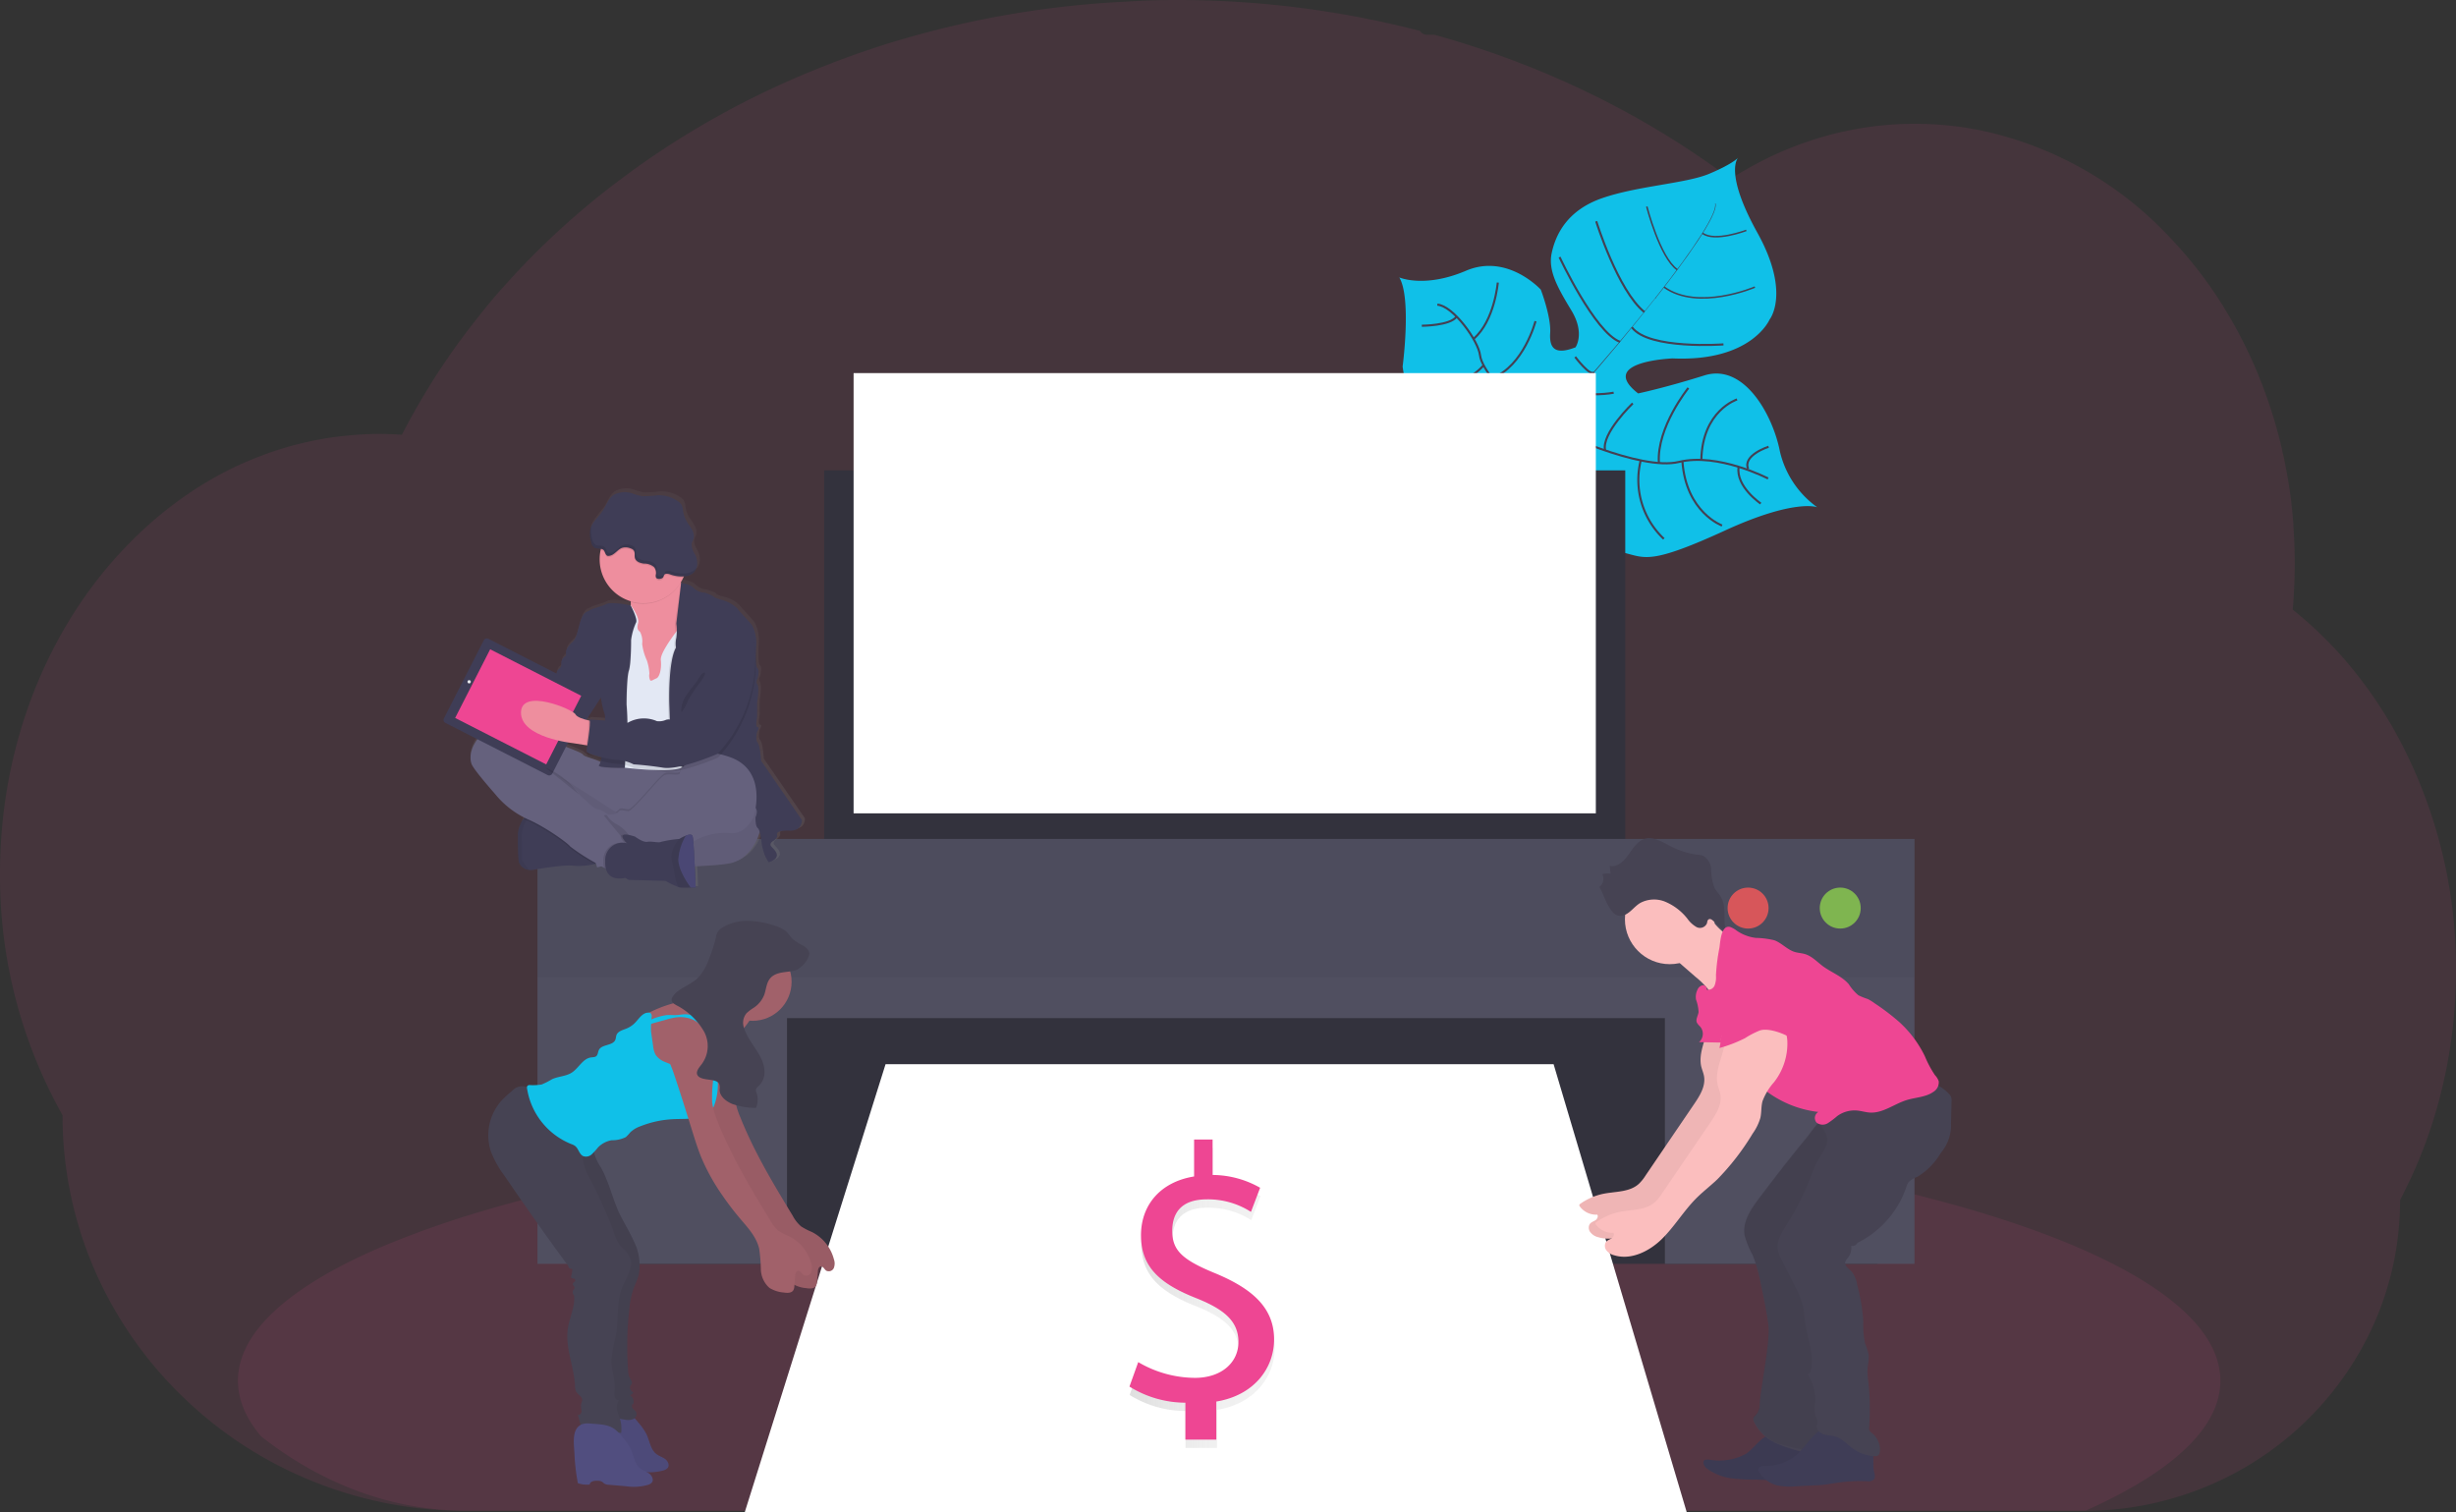 <svg id="Layer_1" data-name="Layer 1" xmlns="http://www.w3.org/2000/svg" xmlns:xlink="http://www.w3.org/1999/xlink" viewBox="0 0 444.88 273.89"><rect x="0" y="0" width="444.88" height="273.89" fill="#333333" stroke="none"/><defs><style>.cls-1,.cls-16{fill:#ee4693;}.cls-1,.cls-19,.cls-24,.cls-9{opacity:0.1;}.cls-1,.cls-10,.cls-11,.cls-13,.cls-19,.cls-9{isolation:isolate;}.cls-2{fill:#10c0e8;}.cls-3{fill:#444053;}.cls-4,.cls-5{fill:none;stroke:#444053;stroke-miterlimit:10;}.cls-4{stroke-width:0.38px;}.cls-5{stroke-width:0.28px;}.cls-6,.cls-9{fill:#33323d;}.cls-7{fill:#fff;}.cls-8{fill:#504f60;}.cls-10{fill:#8ccf4d;}.cls-10,.cls-11{opacity:0.8;}.cls-11{fill:#fa5959;}.cls-12{fill:#fbbebe;}.cls-13{opacity:0.05;}.cls-14{fill:#3f3d56;}.cls-15{fill:#464353;}.cls-17{fill:url(#linear-gradient);}.cls-18{fill:#65617d;}.cls-20{fill:#ee8e9e;}.cls-21{fill:#e3e8f4;}.cls-22{fill:#e6e8ec;}.cls-23{fill:#565387;}.cls-25{fill:#a1616a;}.cls-26{fill:#514e7f;}.cls-27{fill:url(#linear-gradient-2);}</style><linearGradient id="linear-gradient" x1="126.59" y1="-6500.09" x2="126.59" y2="-6428.01" gradientTransform="matrix(1, 0, 0, -1, -11.09, -6339.57)" gradientUnits="userSpaceOnUse"><stop offset="0" stop-color="gray" stop-opacity="0.25"/><stop offset="0.54" stop-color="gray" stop-opacity="0.12"/><stop offset="1" stop-color="gray" stop-opacity="0.1"/></linearGradient><linearGradient id="linear-gradient-2" x1="215.67" y1="-6574.65" x2="241.95" y2="-6574.65" xlink:href="#linear-gradient"/></defs><title>Artboard 57</title><path class="cls-1" d="M444.88,175.74a91.05,91.05,0,0,1-2.67,22c-.6,2.42-1.29,4.8-2.09,7.13a83.65,83.65,0,0,1-3.37,8.43c-.64,1.38-1.32,2.75-2,4.08a55.09,55.09,0,0,1-4.6,22.1A57,57,0,0,1,402.48,268a58.05,58.05,0,0,1-24.71,5.67H84.46a73.92,73.92,0,0,1-37.17-9.93q-2.51-1.45-4.88-3.09a73.7,73.7,0,0,1-9.66-8,71.29,71.29,0,0,1-10.62-13.17A70.18,70.18,0,0,1,11.33,202,88.32,88.32,0,0,1,0,158.22c0-20.4,6.63-39,17.53-53.09A75.91,75.91,0,0,1,25,96.84a69.36,69.36,0,0,1,8.52-7A65.66,65.66,0,0,1,41,85.34q1.64-.84,3.3-1.56c1-.44,2-.84,3-1.22,1.2-.46,2.42-.88,3.65-1.26s2.45-.72,3.65-1q2.64-.65,5.37-1.05c1.51-.22,3-.37,4.54-.49,1.2-.09,2.41-.14,3.63-.16h.66c1.35,0,2.68.06,4,.15l.43-.84c.53-1,1.08-2,1.63-3v0l.28-.5c.45-.81.91-1.6,1.39-2.39.22-.38.43-.74.66-1.1l.15-.25.69-1.14Q79.81,66.7,81.69,64l.32-.46c.2-.28.38-.55.6-.83.52-.73,1.06-1.46,1.6-2.18.37-.51.75-1,1.16-1.51q1.47-1.91,3-3.78c1-1.25,2.12-2.5,3.22-3.73l.46-.5,1.61-1.76h0l.23-.23h0c.19-.21.37-.42.58-.62.87-.92,1.75-1.82,2.65-2.71a143.84,143.84,0,0,1,14.51-12.62l.61-.46c1-.72,1.93-1.44,2.91-2.14A153.52,153.52,0,0,1,131.94,20c.4-.23.81-.44,1.22-.66A162.79,162.79,0,0,1,149.21,12q4.48-1.77,9.12-3.31c2-.67,4.1-1.3,6.18-1.89q4.83-1.38,9.78-2.5a175,175,0,0,1,29.55-4Q208.37,0,213,0A175.75,175.75,0,0,1,257.2,5.59a1.57,1.57,0,0,0,1.37.71h1.27l1.65.46q4.62,1.34,9.1,2.91l.76.27a163.72,163.72,0,0,1,21.5,9.44,156.81,156.81,0,0,1,18,11.12c.89.64,1.76,1.28,2.62,1.93,1-.68,2.1-1.32,3.18-1.93a62.43,62.43,0,0,1,13.17-5.61,60,60,0,0,1,29.55-1.15,65.36,65.36,0,0,1,33.11,18.67A77.36,77.36,0,0,1,402.42,55c.2.32.41.65.61,1a82.08,82.08,0,0,1,6.32,12.61c.07.16.13.31.19.47a87.43,87.43,0,0,1,3.89,12.6c0,.21.1.43.14.65a89.24,89.24,0,0,1,1.86,12.6,2.37,2.37,0,0,0,0,.46c.16,2.2.24,4.41.24,6.66q0,3-.19,6c0,.22,0,.44-.05.66,0,.58-.08,1.14-.13,1.71A72.67,72.67,0,0,1,423.4,118c1.11,1.2,2.17,2.45,3.2,3.74a78.26,78.26,0,0,1,8.23,12.61A88.65,88.65,0,0,1,444.88,175.74Z"/><path class="cls-1" d="M402.2,250.09c0,8.58-8.9,16.62-24.43,23.54H84.46c-13.57,0-26.28-4.91-37.17-13.47-2.74-3.25-4.19-6.62-4.19-10.07,0-9.13,10.07-17.65,27.46-24.85h0l.49-.19a171.72,171.72,0,0,1,16.4-5.7l.46-.14h0q7.14-2.1,15.19-4l.5-.11c2.07-.49,4.18-.94,6.34-1.4h0l.83-.17a473.68,473.68,0,0,1,52.88-7.6h0q4.07-.37,8.22-.67c3.08-.25,6.19-.46,9.34-.65q3.61-.23,7.29-.41h.06c11-.55,22.41-.84,34.06-.84a627.85,627.85,0,0,1,80.15,4.91h.07q5.56.72,10.9,1.54,1.53.22,3,.48,6,1,11.7,2.05h0C373.18,220.85,402.2,234.6,402.2,250.09Z"/><path class="cls-2" d="M329.18,91.88s-4-1.62-16.71,4.21-14.3,5.09-17.59,4.21-5.12-1.1-8.65-6c0,0-2.49-13.48-4.91-15.58S268.68,80,268.68,80s-12.28,2.81-14.61-13.6c0,0,1.65-12.36-.6-16.15,0,0,4.56,2,12.08-1.21s13.55,3.42,13.55,3.42,1.89,4.91,1.7,7.84,1,4,4.59,2.61c0,0,1.77-2.51-.73-6.65s-4.28-7.24-3.58-10.45,2.7-7.69,9.14-9.92,15.18-2.65,19.38-4.41,5.23-2.89,5.23-2.89-2.59,2.59,3.5,13.56,2.21,15.73,2.21,15.73S317.3,65.55,303,64.92c0,0-13.78.5-6.27,6.34,0,0,4.81-1,12-3.26s12.38,7.15,13.67,13.71A17.22,17.22,0,0,0,329.18,91.88Z"/><path class="cls-3" d="M310.67,36.85l.08,0c.55,2.09-5.61,10.5-10.87,17.19l-.06-.05C307.24,44.55,311.1,38.47,310.67,36.85Z"/><path class="cls-3" d="M299.93,53.85l0,.08c-4.2,5.34-9.49,11.71-13.72,16.44-.4.45-.8.92-1.19,1.41l-.12-.1c.38-.49.79-1,1.2-1.41C290.35,65.56,295.72,59.19,299.93,53.85Z"/><path class="cls-3" d="M285,71.56l.09.14c-7.7,9.61-8.21,24.55-8.23,24.67l-1.62-1.89C275.29,94.36,277.28,81.24,285,71.56Z"/><path class="cls-4" d="M320.27,86.67s-9.06-4.72-16.15-3-23-6-23-6-6.76-2.74-8.12-5.88c0,0-4.64-4.91-4.91-7.44s-4.78-8.92-7.73-9.17"/><path class="cls-4" d="M318.94,91.21s-4.57-3.08-4-6.67"/><path class="cls-4" d="M311.93,95.19s-6.54-2.37-7.18-11.68"/><path class="cls-4" d="M301.39,97.6a14.63,14.63,0,0,1-4.18-14.24"/><path class="cls-4" d="M288.7,95.07s-4.16-8.73-.46-14.4"/><path class="cls-4" d="M320.36,80.92s-4.73,1.51-3.71,4"/><path class="cls-4" d="M314.65,72.35s-6.32,2-6.47,11"/><path class="cls-4" d="M305.83,70.27s-5.76,7.11-5.34,13.57"/><path class="cls-4" d="M295.75,73.06s-5.72,5.47-5,8.51"/><path class="cls-4" d="M292.3,71.13s-5.37,1-6.12-.8"/><path class="cls-4" d="M285.33,64.65s2.71,3.59,3.4,2.79"/><path class="cls-4" d="M312.19,62.38s-13.52,1-16.58-3.09"/><path class="cls-4" d="M282.5,46.57s6.34,13.61,10.95,15.35"/><path class="cls-4" d="M289.14,40.08s3.89,12.53,8.72,16.44"/><path class="cls-5" d="M317.88,52s-10.28,4.42-16.45,0"/><path class="cls-5" d="M298.3,37.41s2.35,9.21,5.51,11.43"/><path class="cls-5" d="M316.33,41.73s-5.78,2.19-7.93.51"/><path class="cls-4" d="M280.38,67.66s0,8-2.19,8.6"/><path class="cls-4" d="M262.52,78.06s8.68.75,12.68-3.74"/><path class="cls-4" d="M278.14,58.18s-2.1,8.14-7.89,10.33"/><path class="cls-4" d="M257.31,69.48a11.36,11.36,0,0,0,11.43-3.3"/><path class="cls-4" d="M271.31,51.18s-.58,6.91-4.34,10.15"/><path class="cls-4" d="M257.55,59s5.09,0,6.28-1.63"/><rect class="cls-6" x="149.28" y="85.2" width="145.12" height="73.25"/><rect class="cls-6" x="104.08" y="180.7" width="235.99" height="48.22"/><polygon class="cls-7" points="160.41 192.76 281.42 192.76 305.53 273.89 134.91 273.89 160.41 192.76"/><polygon class="cls-8" points="97.36 151.96 97.36 177 97.36 182.27 97.36 228.92 142.56 228.92 142.56 184.41 301.58 184.41 301.58 228.92 346.79 228.92 346.79 182.27 346.79 177 346.79 151.96 97.36 151.96"/><rect class="cls-9" x="97.35" y="151.96" width="249.43" height="25.03"/><circle class="cls-10" cx="333.34" cy="164.48" r="3.71"/><circle class="cls-11" cx="316.65" cy="164.48" r="3.71"/><rect class="cls-7" x="154.62" y="67.58" width="134.45" height="79.74"/><path class="cls-12" d="M309.52,184c.28,3.09-2,6.08-1.37,9.11.15.64.43,1.25.53,1.88.28,1.8-.79,3.5-1.81,5l-8.78,12.91a7.8,7.8,0,0,1-1.25,1.55c-1.68,1.51-4.2,1.34-6.4,1.78a11.11,11.11,0,0,0-4.29,1.89.28.28,0,0,0,0,.38,3.67,3.67,0,0,0,3.18,1.51c.23.3,0,.76-.31,1-.48.32-1.14.41-1.22,1.21a1.38,1.38,0,0,0,.16.8,2.48,2.48,0,0,0,1.54,1.07c3,.93,6.32-.7,8.59-2.92s3.91-5,6.14-7.29c1.24-1.25,2.64-2.32,3.91-3.54a43.22,43.22,0,0,0,6.42-8.3,9,9,0,0,0,1.39-2.83c.24-1,.13-2.07.41-3.07a11.21,11.21,0,0,1,2.1-3.43,11.36,11.36,0,0,0,2.39-7.41,7.1,7.1,0,0,0-4.33-6.15,3.9,3.9,0,0,0-2.43-.15,5.76,5.76,0,0,0-2.47,2l-1.67,1.92a4.52,4.52,0,0,0-1,1.48,1.53,1.53,0,0,0,.34,1.64"/><path class="cls-13" d="M309.52,184c.28,3.09-2,6.08-1.37,9.11.15.64.43,1.25.53,1.88.28,1.8-.79,3.5-1.81,5l-8.78,12.91a7.8,7.8,0,0,1-1.25,1.55c-1.68,1.51-4.2,1.34-6.4,1.78a11.11,11.11,0,0,0-4.29,1.89.28.28,0,0,0,0,.38,3.67,3.67,0,0,0,3.18,1.51c.23.3,0,.76-.31,1-.48.32-1.14.41-1.22,1.21a1.38,1.38,0,0,0,.16.8,2.48,2.48,0,0,0,1.54,1.07c3,.93,6.32-.7,8.59-2.92s3.91-5,6.14-7.29c1.24-1.25,2.64-2.32,3.91-3.54a43.22,43.22,0,0,0,6.42-8.3,9,9,0,0,0,1.39-2.83c.24-1,.13-2.07.41-3.07a11.21,11.21,0,0,1,2.1-3.43,11.36,11.36,0,0,0,2.39-7.41,7.1,7.1,0,0,0-4.33-6.15,3.9,3.9,0,0,0-2.43-.15,5.76,5.76,0,0,0-2.47,2l-1.67,1.92a4.52,4.52,0,0,0-1,1.48,1.53,1.53,0,0,0,.34,1.64"/><path class="cls-14" d="M316.17,263.39a10.19,10.19,0,0,1-6.54,1c-.38,0-.78-.07-1,.21s.06,1,.46,1.32a9.76,9.76,0,0,0,4.49,1.84A30.83,30.83,0,0,0,318,268a74,74,0,0,0,12-.44,1.63,1.63,0,0,0,.65-.19,1.2,1.2,0,0,0,.5-.76,3,3,0,0,0-1-2.85,9.24,9.24,0,0,0-2.8-1.51l-3.48-1.36c-.82-.32-2.13-1.16-3-1.09C319.14,260,317.55,262.58,316.17,263.39Z"/><path class="cls-13" d="M316.17,263.39a10.19,10.19,0,0,1-6.54,1c-.38,0-.78-.07-1,.21s.06,1,.46,1.32a9.76,9.76,0,0,0,4.49,1.84A30.83,30.83,0,0,0,318,268a74,74,0,0,0,12-.44,1.63,1.63,0,0,0,.65-.19,1.2,1.2,0,0,0,.5-.76,3,3,0,0,0-1-2.85,9.24,9.24,0,0,0-2.8-1.51l-3.48-1.36c-.82-.32-2.13-1.16-3-1.09C319.14,260,317.55,262.58,316.17,263.39Z"/><path class="cls-15" d="M318.59,217.14c-1.44,1.93-2.95,4.16-2.59,6.55a14.75,14.75,0,0,0,1.45,3.61,25.65,25.65,0,0,1,1.46,5.08c.54,2.53,1.09,5.06,1.42,7.62.38,2.9-1.4,11.28-1.57,14.2a3,3,0,0,1-.61,2c-.19.2-.45.38-.53.63a1.09,1.09,0,0,0,.11.73,8.12,8.12,0,0,0,4.35,4,34.26,34.26,0,0,0,8.4,2.21,1.53,1.53,0,0,0,.79-.11,1.46,1.46,0,0,0,.61-.69c1.46-2.79.06-12.7.08-15.85,0-2.64.64-5.22.53-7.84-.1-2.11-.66-4.16-.86-6.26a36.87,36.87,0,0,1,.92-10.29c.49-2.6,1-5.21,1.59-7.79a15.27,15.27,0,0,1,1.68-4.53c.69-1.08,1.61-2,2.4-3a13.59,13.59,0,0,0,2.67-10c0-.34-5,1.27-5.46,1.46a17.12,17.12,0,0,0-4.87,3.13,45.48,45.48,0,0,0-3.07,3.8q-2.14,2.61-4.23,5.25C321.68,213.06,320.13,215.1,318.59,217.14Z"/><path class="cls-13" d="M318.59,217c-1.44,1.93-2.95,4.15-2.59,6.55a14.91,14.91,0,0,0,1.45,3.61,25.56,25.56,0,0,1,1.46,5.07c.54,2.53,1.09,5.07,1.42,7.63.38,2.9-1.4,11.28-1.57,14.2a3,3,0,0,1-.61,2c-.19.2-.45.38-.53.62a1.06,1.06,0,0,0,.11.76,8.16,8.16,0,0,0,4.35,4,33.16,33.16,0,0,0,8.4,1.57,1.21,1.21,0,0,0,1.4-.8c1.46-2.79.06-12.07.08-15.21,0-2.64.64-5.23.53-7.85-.1-2.1-.66-4.16-.86-6.26a36.77,36.77,0,0,1,.92-10.28c.49-2.61,1-5.22,1.59-7.79a15.23,15.23,0,0,1,1.68-4.54c.69-1.08,1.61-2,2.4-3a13.65,13.65,0,0,0,2.67-10c0-.35-5,1.26-5.46,1.46a16.94,16.94,0,0,0-4.87,3.14,46.86,46.86,0,0,0-3.07,3.78c-1.43,1.73-2.84,3.49-4.23,5.25C321.68,213,320.13,215,318.59,217Z"/><circle class="cls-12" cx="302.47" cy="166.51" r="8.13"/><path class="cls-12" d="M309.79,166.17a10.51,10.51,0,0,0,6.75,4.72l-.61,2.22c-1.06,3.83-2.27,7.87-5.2,10.52a5,5,0,0,0-.83-3.8,14.49,14.49,0,0,0-2.76-2.88l-4.68-4.08a1.37,1.37,0,0,1-.35-.37,1.17,1.17,0,0,1,0-.9c.59-1.85,2.3-3,3.68-4.26a13.62,13.62,0,0,0,1.85-2.16C308.6,163.85,309.17,165.18,309.79,166.17Z"/><path class="cls-15" d="M291.75,158.34l-.18-1.51c1.29.33,2.5-.76,3.32-1.89s1.59-2.46,2.84-2.93c1.51-.57,3.12.34,4.57,1.1a14.61,14.61,0,0,0,5.26,1.72,3.59,3.59,0,0,1,.87.14,3,3,0,0,1,1.53,2.6,10.06,10.06,0,0,0,.57,3.17c.35.73,1,1.27,1.33,2,1,1.93,0,4.56,1.08,6.44l-2.61-2.39c-.24-.22-.57-.44-.83-.26s-.23.47-.31.72a1.37,1.37,0,0,1-1.86.68,5.17,5.17,0,0,1-1.66-1.51,10.07,10.07,0,0,0-4.15-3.14,5.32,5.32,0,0,0-4.38.26c-1.22.69-2.11,2.29-3.6,2.35-2,.07-2.89-3.73-3.84-5.23a1.85,1.85,0,0,0,.54-2.31C290.41,158.26,291.73,158.09,291.75,158.34Z"/><path class="cls-14" d="M325.65,263.33a8.62,8.62,0,0,1-5.85,2.18c-.54,0-1.3.1-1.31.65a.91.91,0,0,0,.16.45,5.36,5.36,0,0,0,3,2.37,10.89,10.89,0,0,0,3.65.23l3.57-.18c.67,0,1.35-.07,2-.16s1.4-.22,2.1-.32a27.39,27.39,0,0,1,5.2-.25,1.53,1.53,0,0,0,1.28-.35c.29-.34.13-1,0-1.47-.22-1,0-2.12-.2-3.16a5.56,5.56,0,0,0-3.64-3.88c-1.61-.61-4.46-1.31-6-.29S327.09,262,325.65,263.33Z"/><path class="cls-15" d="M329.19,202.29c.31,1.51,1.76,2.64,1.8,4.15,0,1.22-.84,2.27-1.46,3.31a21.62,21.62,0,0,0-1.52,3.4,51.51,51.51,0,0,1-4.41,8.74c-.84,1.33-1.77,2.77-1.58,4.33a6.37,6.37,0,0,0,.76,2.07l2.51,5a14.17,14.17,0,0,1,1.28,3.15c.22.95.24,1.93.38,2.9.4,3.06,1.83,6.14,1,9.1-.08.26-.34.57-.55.38a9.4,9.4,0,0,1,1.44,4.87,6.65,6.65,0,0,0,0,2.74,2.85,2.85,0,0,1,.38,1.08c0,.25-.12.49-.14.76a1.6,1.6,0,0,0,1.25,1.51c.68.22,1.41.21,2.09.41,1.31.38,2.24,1.51,3.36,2.3a7.1,7.1,0,0,0,3.86,1.26.92.92,0,0,0,.56-.12.9.9,0,0,0,.32-.69,3.83,3.83,0,0,0-1.38-3.33,1.44,1.44,0,0,1-.51-.53,1.36,1.36,0,0,1-.05-.6,45.35,45.35,0,0,0-.15-8.24,12.85,12.85,0,0,1-.13-2.63,9.48,9.48,0,0,0,.21-2.18,11.3,11.3,0,0,0-.67-2.09,15.24,15.24,0,0,1-.32-3.89,33.85,33.85,0,0,0-1.1-6.69,5,5,0,0,0-1-2.42c-.52-.54-1.37-1.07-1.17-1.79a2.16,2.16,0,0,1,.48-.72,2.85,2.85,0,0,0,.6-2.18,1,1,0,0,0,1.13-.53,17.66,17.66,0,0,0,8.84-10.05,3.25,3.25,0,0,1,.38-.9,4.06,4.06,0,0,1,1.61-1,12.28,12.28,0,0,0,4.26-4.33,7.79,7.79,0,0,0,1.86-5.41l.1-3.94a2.11,2.11,0,0,0-.07-.75,1.81,1.81,0,0,0-.43-.63,7.52,7.52,0,0,0-4.15-2.26,32.09,32.09,0,0,0-3.25-.25c-2.11-.17-4.18-.82-6.29-.67a10,10,0,0,0-7.81,5.46C330.93,201.38,330.36,202.29,329.19,202.29Z"/><path class="cls-16" d="M310.83,176.69a4.18,4.18,0,0,1-.24,1.79,1.26,1.26,0,0,1-1.47.76c.17-.38-.28-.83-.7-.78a1.3,1.3,0,0,0-.93.79,2.93,2.93,0,0,0-.27,1.82,7.28,7.28,0,0,1,.46,2.26c-.09.64-.56,1.29-.31,1.89a3.25,3.25,0,0,0,.6.73,2,2,0,0,1-.21,2.81l6.34.13a4.48,4.48,0,0,0,.78,3.08,19.43,19.43,0,0,0,14.49,9.44,1.27,1.27,0,0,0-.45,1.74,1.33,1.33,0,0,0,.14.19,1.8,1.8,0,0,0,2,.12,15.52,15.52,0,0,0,1.74-1.31,5.31,5.31,0,0,1,3.58-1c.8.07,1.57.33,2.36.37,2.35.13,4.37-1.56,6.62-2.26,1.64-.51,3.51-.51,4.91-1.53a2,2,0,0,0,.91-1.89,3,3,0,0,0-.69-1.11,19.51,19.51,0,0,1-1.83-3.44,20.55,20.55,0,0,0-4.58-6.13,41,41,0,0,0-4.53-3.45,8.66,8.66,0,0,0-1.23-.76,11.7,11.7,0,0,1-1.69-.68,8.61,8.61,0,0,1-1.74-2c-1.26-1.47-3.19-2.14-4.74-3.3-1-.75-1.95-1.79-3.2-2.16-.6-.18-1.24-.2-1.84-.38-1.37-.41-2.37-1.63-3.71-2.12a15.7,15.7,0,0,0-3.36-.43,7.7,7.7,0,0,1-3.45-1.31,4.55,4.55,0,0,0-1.13-.65c-1.7-.52-1.84,2.65-2,3.74A34.36,34.36,0,0,0,310.83,176.69Z"/><path class="cls-12" d="M312.48,187.31c.29,3.08-2,6.07-1.36,9.1.14.65.42,1.26.52,1.89.28,1.79-.79,3.49-1.81,5l-8.78,12.88a7.8,7.8,0,0,1-1.25,1.55c-1.68,1.51-4.2,1.34-6.4,1.78a11.11,11.11,0,0,0-4.29,1.89.28.28,0,0,0-.05.38,3.68,3.68,0,0,0,3.19,1.51c.23.31,0,.75-.32,1-.47.32-1.14.41-1.21,1.21a1.34,1.34,0,0,0,.15.81,2.5,2.5,0,0,0,1.54,1.06c3,.93,6.32-.7,8.59-2.92s3.91-5,6.15-7.29c1.23-1.25,2.64-2.32,3.91-3.53a44.84,44.84,0,0,0,6.42-8.31,9.44,9.44,0,0,0,1.39-2.83c.23-1,.12-2.07.4-3.06a11.14,11.14,0,0,1,2.1-3.44,11.36,11.36,0,0,0,2.39-7.41,7.1,7.1,0,0,0-4.33-6.15,3.82,3.82,0,0,0-2.43-.14,5.72,5.72,0,0,0-2.47,2l-1.67,1.93a4.7,4.7,0,0,0-1,1.47,1.55,1.55,0,0,0,.34,1.64"/><path class="cls-16" d="M316.92,174.63a4.81,4.81,0,0,0-3.24,1,4.63,4.63,0,0,0-.81,1.28,12.82,12.82,0,0,0-1.62,5.09,23.86,23.86,0,0,0,.59,4.26,15.6,15.6,0,0,1-.38,3.57,25.07,25.07,0,0,0,4.62-1.78,15.69,15.69,0,0,1,2.7-1.4c1.38-.46,3.69.33,5,1,.07-.92-.61-2.52-.54-3.44a4,4,0,0,1,.2-1.13,7.28,7.28,0,0,1,.69-1.1,4.5,4.5,0,0,0-.4-5.29,7.3,7.3,0,0,0-4.71-2,21.42,21.42,0,0,0-3.3-.11"/><path class="cls-17" d="M145.8,148.2l-7.44-10.8s-.14-2.67-.63-3.3-.11-2-.11-2,.53-.76.07-.84-.07-1.77-.07-1.77l0-2.71s.42-2.6.07-3.22a1,1,0,0,1,0-1.12s.42-1.49,0-1.89-.31-2.71-.21-4.55a7,7,0,0,0-.73-3.16c0-.27-2.75-3-2.75-3.23a6.62,6.62,0,0,0-2.78-1.51c-1.05-.26-1.57-.49-1.53-.63s-1.64-.69-1.64-.69a3.28,3.28,0,0,1-2-.83c-.56-.73-2.27-.94-2.31-1l0-.15a.8.8,0,0,0,0-.15c.14-.22.26-.45.38-.68l.09-.22a2.94,2.94,0,0,0,1.72-.53,2.33,2.33,0,0,0,.83-1.66,3.59,3.59,0,0,0-.41-1.85c-.3-.63-.75-1.28-.59-2,.06-.29.24-.54.33-.83a2.27,2.27,0,0,0-.25-1.65c-.27-.5-.63-1-.93-1.43a5.74,5.74,0,0,1-.73-2,3.23,3.23,0,0,0-.27-1.1,2.12,2.12,0,0,0-.61-.62A6.13,6.13,0,0,0,119.47,89a17.92,17.92,0,0,1-2.83.17,10.26,10.26,0,0,1-1.65-.43,4.27,4.27,0,0,0-3.54.18c-1,.67-1.42,2-2.11,3a23.1,23.1,0,0,0-2,2.64v0a3,3,0,0,0-.26.7,5,5,0,0,0,.15,2.3,1.6,1.6,0,0,0,.57,1,3,3,0,0,0,1.21.24l0,.2a8,8,0,0,0,5.52,9.25v.21c0,.2,0,.4,0,.59h0s-3.5-.72-4.44-.23-2.79.87-3.07,1.13-1,.08-1.6,1.71-.69,3.29-1.51,4.06-1.22,1.29-1.25,1.84.1.7-.21.87-.76.9-.63,1.18a1,1,0,0,1-.38,1,1.15,1.15,0,0,0-.48,1s-.22.76-.7.94-.8,1.32-.8,1.32l-1.58,1.81-3.13-3.46a1.32,1.32,0,0,0-1.86-.09l-1.54,1.38a3.13,3.13,0,0,0-1.54.92,3.94,3.94,0,0,0-.79,1.18l-.84.76a2.14,2.14,0,0,0-.22,2.36l2,2.22v0a3.51,3.51,0,0,0-1.94.78c-3,2.65-3,5.08-2.58,6.19s4.25,5.38,4.25,5.38a16.83,16.83,0,0,0,5.39,4.39h0l0,0c-.06.06-.12.14-.18.21l0,.07-.05.07-.06.08a.43.43,0,0,0,0,.07l-.06.1,0,.06a.91.91,0,0,0-.07.14.08.08,0,0,0,0,0l-.09.18,0,.07,0,.14a.16.16,0,0,0,0,.09l0,.14,0,.1a1.13,1.13,0,0,1,0,.15.46.46,0,0,1,0,.09s0,.16,0,.25a.18.18,0,0,1,0,.1.74.74,0,0,0,0,.18.56.56,0,0,0,0,.13l0,.17v.13a.68.68,0,0,1,0,.2c0,.07,0,.08,0,.12v.34c-.07,4.06.17,4.65.17,4.65A2.27,2.27,0,0,0,96,157.27a2,2,0,0,0,.59,0c1.81-.31,6-1,7.55-.75a12.65,12.65,0,0,0,3.76-.31l.31-.06.22.69.68-.19.59.34.38.22c.68,2.32,3.47,1.53,3.47,1.53l.66.38,6.72.17a12.64,12.64,0,0,0,2.38,1.13,1.3,1.3,0,0,0,.34.08,14.9,14.9,0,0,0,1.89,0c.51,0,.91,0,.91,0s-.07-1.82-.17-3.87a54.31,54.31,0,0,0,6.23-.51c3.58-.62,5.08-3.89,5.63-5.63a15.68,15.68,0,0,1,.35,2.16,17.81,17.81,0,0,0,.56,1.89,6.26,6.26,0,0,0,.76,1.39c2.64-.9,1-2.27.48-2.85s.38-1.07.38-1.07.73-.49.66-.94-.1-.94,2.27-.9S145.8,148.2,145.8,148.2ZM109,126a18.31,18.31,0,0,0,.66,2.9,3.58,3.58,0,0,1,.08,1.13c-1.4-.11-2.86-.17-2.86-.17a.28.28,0,0,1,.07.17l-.22,0-.32-.08L109,126Zm-5.12,8.14,2.43.38.21,0a8.5,8.5,0,0,0-.13,1.13s0,.08.13.13a2.78,2.78,0,0,0,0,.58,6.84,6.84,0,0,0,2.47,1c0,.07,0,.14,0,.2h0c-1.15-.61-3-.89-3.17-1.34s-6.37-2.6-6.37-2.6l-.61-.31,1.62.31.44,0A24.81,24.81,0,0,0,103.92,134.17Z"/><path class="cls-18" d="M137.88,149.71s-1,5.83-5.86,6.7-21.26.69-21.26.69-9.35-1.35-12.73-9.25-5.56-11-2.64-11.18S113.92,142,114.81,142,138.74,130,137.88,149.71Z"/><path class="cls-13" d="M137.88,149.71s-1,5.83-5.86,6.7-21.26.69-21.26.69-9.35-1.35-12.73-9.25-5.56-11-2.64-11.18S113.92,142,114.81,142,138.74,130,137.88,149.71Z"/><path class="cls-14" d="M94,156.21a2.21,2.21,0,0,0,1.83,1.37,1.94,1.94,0,0,0,.59,0c1.8-.31,6-1,7.49-.76a12.72,12.72,0,0,0,3.72-.3c.78-.14,1.35-.28,1.35-.28s-1.38-4.59-1.55-4.73-6.21-3.78-6.21-3.78l-4.78-.34h0a2.56,2.56,0,0,0-1.63.95,5.13,5.13,0,0,0-1,3.26C93.79,155.61,94,156.21,94,156.21Z"/><path class="cls-13" d="M94,156.21a2.21,2.21,0,0,0,1.83,1.37,20.26,20.26,0,0,1-1.3-1.88l0-3.35a5.93,5.93,0,0,1,1.89-5h0s-2.52.17-2.59,4.21S94,156.21,94,156.21Z"/><path class="cls-19" d="M114.76,148.89l4.46-3.49,7-6.9-1.89-.09c-.28.18-1.08.76-1.11,1.44,0,.85-1.88.07-2.86.54s-5.69,6.54-6.51,6.5-1.49-.42-1.84.17l0,0Z"/><path class="cls-19" d="M94.82,148.32l.48.22c3.38,1.45,7.56,4.49,7.87,5a34.09,34.09,0,0,0,4.48,2.91c.78-.15,1.35-.29,1.35-.29s-1.38-4.59-1.55-4.73-6.21-3.77-6.21-3.77l-4.78-.35h0A2.57,2.57,0,0,0,94.82,148.32Z"/><path class="cls-18" d="M85.44,138.43c.44,1.1,4.21,5.35,4.21,5.35a16.34,16.34,0,0,0,5.76,4.53c3.38,1.43,7.55,4.49,7.86,5a35.39,35.39,0,0,0,4.8,3.09l.42.25.94.55.5.28,2.31-1.85c1.15-.94,2.27-1.85,2.27-1.89s.48-1.28.37-1.35-.29-.51-.72-1.07a5,5,0,0,0-1.76-1.45,5,5,0,0,1-2.27-2.37l-.38-.26a4.56,4.56,0,0,0-1.54-.69c-.76-.1-2.18-1.65-2.18-1.65a4.2,4.2,0,0,1-1.34-1.41c-.38-.76-5.72-4.43-6.21-4.77l13,8.33,3.1,2L119,145.6l7-6.9-2.31-.11c-3.4-.14-9.45-.37-10.2-.2a6,6,0,0,1-1.89.12,6.65,6.65,0,0,1-2.86-.52c-1.14-.6-2.94-.89-3.15-1.33s-6.31-2.58-6.31-2.58S91,129.66,88,132.28,85,137.32,85.44,138.43Z"/><path class="cls-20" d="M112.24,113.11l1.07,3.55,1.39,8,5.07.35,1.45-2.42,1.46-2.43s.92-3.24,1.58-6.36c.57-2.77.95-5.46.32-5.75s-.93-1.19-1.17-2.2c0-.12,0-.25-.08-.37a20.24,20.24,0,0,1-.34-2.58s-10.62-.55-9.14,3.83a6.88,6.88,0,0,1,.4,2.33,3.89,3.89,0,0,1,0,.6A5,5,0,0,1,112.24,113.11Z"/><path class="cls-21" d="M110,112.52l.38,6,.86,5.14,1,2.39.87,13s8.31,1,10.34,0a.88.88,0,0,0,.38-.28c2.44-3.69,1.64-14.38,1.64-14.38l.93-6.9-.62-3.58-1.51-.16-1.16-.13-.63.82c-1,1.35-2.91,4-2.78,5.12.17,1.51-.21,3.07-.8,3.31s-1.07.66-1.17.24a1.88,1.88,0,0,1-.1-1.1,9.17,9.17,0,0,0-.45-2.38,10,10,0,0,1-.86-3,3.66,3.66,0,0,0-.38-2.18c-.28-.24-.66-.48-.35-1.58s-1.36-3.26-1.36-3.26Z"/><path class="cls-19" d="M121,127.6l.34,10.31,2,1.11a.9.9,0,0,0,.38-.29c2.45-3.69,1.64-14.38,1.64-14.38l.94-6.9-.63-3.58-1.51-.16c.59-2.77,1-5.45.33-5.75s-.93-1.19-1.17-2.19h0l-1.07,7.3s.09.66.12,1.34a3.94,3.94,0,0,1-.09,1.28,4.38,4.38,0,0,0-.07,1.73,14.05,14.05,0,0,0-1.08,5.09C121,125.11,121,127.6,121,127.6Z"/><path class="cls-14" d="M123.38,105.59s1.74.22,2.29.94a3.22,3.22,0,0,0,2,.83,7.89,7.89,0,0,1,1.62.69c0,.14.48.35,1.51.62a6.92,6.92,0,0,1,2.76,1.52c0,.23,2.73,2.93,2.73,3.2a7,7,0,0,1,.72,3.14c-.1,1.83-.21,4.16.21,4.53s0,1.87,0,1.87a1,1,0,0,0,0,1.1c.35.62-.07,3.21-.07,3.21l0,2.69s-.38,1.69.07,1.76-.07.83-.07.83-.38,1.38.1,2,.62,3.28.62,3.28l7.39,10.73s.1,2-2.24,1.93-2.32.45-2.25.9-.65.93-.65.93-.93.48-.38,1.07,2.14,1.93-.49,2.83a6.59,6.59,0,0,1-.75-1.38A15.24,15.24,0,0,1,138,153s-.24-2.63-.73-3-.41-2-.41-2,.69-1.35-.28-1.89-15-8.31-15-8.31l-.34-10.32s-.24-7.63,1.21-10.18a4.38,4.38,0,0,1,.06-1.73,8.68,8.68,0,0,0,0-2.62Z"/><path class="cls-19" d="M114.33,109.75s-3.46-.72-4.4-.23-2.75.86-3,1.13-1,.07-1.59,1.69-.68,3.28-1.48,4-1.2,1.28-1.24,1.83.1.69-.21.86-.75.9-.62,1.17,7.18,6.35,7.18,6.35a16.56,16.56,0,0,0,.65,2.9c.31.59-.34,8.66-1,9.21s4.64.51,4.64.51.24-5.29.45-5.58a54.13,54.13,0,0,0-.14-5.93s0-4.83.42-6.11.37-5.52.37-5.52a11.46,11.46,0,0,1,.88-3.14C115.68,112.34,114.33,109.75,114.33,109.75Z"/><path class="cls-14" d="M114.23,109.65s-3.47-.72-4.4-.24-2.76.87-3,1.13-1,.07-1.59,1.7-.69,3.27-1.48,4-1.21,1.28-1.24,1.83.1.69-.21.86-.76.9-.62,1.17,7.17,6.35,7.17,6.35a16.59,16.59,0,0,0,.66,2.9c.32.59-.35,8.66-1,9.21s4.66.51,4.66.51.25-5.29.45-5.58a56.75,56.75,0,0,0-.14-5.93s0-4.83.42-6.11.4-5.52.4-5.52a11.19,11.19,0,0,1,.88-3.14C115.61,112.23,114.23,109.65,114.23,109.65Z"/><path class="cls-19" d="M113.87,106.73a7,7,0,0,1,.4,2.33,7.93,7.93,0,0,0,9.06-3.59,20.32,20.32,0,0,1-.34-2.57S112.38,102.34,113.87,106.73Z"/><path class="cls-20" d="M108.62,101.27a7.94,7.94,0,1,0,.18-1.64A7.56,7.56,0,0,0,108.62,101.27Z"/><path class="cls-14" d="M103.55,119.57l-1.89.58a1,1,0,0,1-.38,1,1.16,1.16,0,0,0-.48,1s-.2.76-.69.94-.79,1.31-.79,1.31l-1.59,1.82s-.59.49-.48.73-.62.31-.62.31l.37,6.14,3.28.62,2-.2,1.65-.62,1.45-.87.66-1.69,2.9-4.42Z"/><path class="cls-20" d="M97.1,127.8s-4.21-6.07-7.35-2.79,1.27,8.59,2.31,8.42,6-.45,6-.45Z"/><rect class="cls-14" x="85.28" y="117.04" width="17.11" height="22.03" rx="0.58" transform="translate(-62.88 153.41) rotate(-62.96)"/><rect class="cls-16" x="86.88" y="118.77" width="13.96" height="18.52" transform="translate(-62.84 153.43) rotate(-62.96)"/><circle class="cls-22" cx="84.98" cy="123.49" r="0.3"/><circle class="cls-22" cx="102.84" cy="132.64" r="0.5"/><path class="cls-20" d="M94.37,129.08c0,4.55,9.39,5.52,9.39,5.52l2.4.38,1.08.17.45-4.45s-.49-.08-1.11-.22c-.91-.21-2.09-.58-2.34-1.1C103.84,128.53,94.4,124.52,94.37,129.08Z"/><path class="cls-19" d="M108.8,99.63a.89.89,0,0,1,.57.26c.27.28.28.78.63,1a.64.64,0,0,0,.41,0c.92-.13,1.45-1.16,2.33-1.45a2.33,2.33,0,0,1,1.54.13,1.29,1.29,0,0,1,.52.33c.29.38.08.94.22,1.41.19.64,1,.89,1.62,1a2.91,2.91,0,0,1,1.85.63,1.74,1.74,0,0,1,.33,1.34,1.06,1.06,0,0,0,0,.5c.18.51,1.07.43,1.31,0s.12-.55.52-.63a1.72,1.72,0,0,1,.84.15,6.3,6.3,0,0,0,2.19.33,7.9,7.9,0,0,0-14.31-6.71,8,8,0,0,0-.57,1.71Z"/><path class="cls-14" d="M118.81,104.54a1.06,1.06,0,0,1,0-.5,1.64,1.64,0,0,0-.33-1.33,2.78,2.78,0,0,0-1.85-.63c-.66-.09-1.42-.34-1.61-1-.14-.46.07-1-.23-1.4a1,1,0,0,0-.51-.33,2.33,2.33,0,0,0-1.54-.14c-.89.29-1.41,1.32-2.33,1.45a.72.72,0,0,1-.41,0c-.35-.18-.38-.68-.63-1-.42-.44-1.22-.16-1.73-.49a1.56,1.56,0,0,1-.56-1,5.06,5.06,0,0,1-.15-2.29c.3-1.28,1.45-2.16,2.18-3.26s1.07-2.31,2.09-3a4.22,4.22,0,0,1,3.5-.18,9.43,9.43,0,0,0,1.64.43,17.67,17.67,0,0,0,2.81-.17,6,6,0,0,1,3.71,1.14,1.94,1.94,0,0,1,.6.61,3,3,0,0,1,.27,1.1,5.53,5.53,0,0,0,.73,2c.29.49.66.93.92,1.43a2.24,2.24,0,0,1,.25,1.64c-.09.28-.27.54-.34.83a3.11,3.11,0,0,0,.6,1.94,3.65,3.65,0,0,1,.4,1.84,2.27,2.27,0,0,1-.83,1.65,2.93,2.93,0,0,1-1.74.53,6.22,6.22,0,0,1-2.23-.33,1.78,1.78,0,0,0-.85-.15c-.4.08-.35.33-.52.63S119,105.06,118.81,104.54Z"/><path class="cls-19" d="M114.56,149.09l4.45-3.48,7-6.9-2.31-.11a1.57,1.57,0,0,0-.49.94c0,.85-1.89.06-2.86.55s-5.69,6.53-6.52,6.49-1.48-.42-1.83.16l0,0a1,1,0,0,1-.53.32Z"/><path class="cls-18" d="M105.58,148.85l2.24,7.14.35,1.13,1.07-.29,2.35-.64L122,153.32a9.06,9.06,0,0,0,3.78-1,11.34,11.34,0,0,1,6.5-1.41c1.38.12,2.92-.47,4.19-2.83,0,0,2.9-8.56-4.41-11s-7.67,1.31-7.67,1.31l-.1.06c-.28.18-1.08.75-1.11,1.44,0,.84-1.88.06-2.86.54s-5.69,6.53-6.51,6.49-1.49-.42-1.84.17l0,0c-.26.35-1,.43-1.53.45H110l-.07,0-.53.15Z"/><path class="cls-19" d="M106.16,135l1.08.17.45-4.45s-.49-.07-1.11-.22A23,23,0,0,1,106.16,135Z"/><path class="cls-19" d="M134.38,114.19s3.2-.94,2.41,8.17a25.41,25.41,0,0,1-6.73,14.87s-6.83,3-9.9,2.52-5.31-.59-5.31-.59a7.69,7.69,0,0,0-3.11-.82c-1.72-.07-5.34-1.14-5.41-1.49s.89-5.41.48-5.79c0,0,4.83.19,5.31.54s1.18.1,1.7,0a5.86,5.86,0,0,1,5.24-.27,3.09,3.09,0,0,0,1.48-.17,1.5,1.5,0,0,1,1.08-.07,2.71,2.71,0,0,0,.76-.38c.1-.13.93,0,.93,0a.38.38,0,0,0,.5-.19s0,0,0-.05a2.19,2.19,0,0,1,.48-.75s.93-5.25,2.69-7.21a1.13,1.13,0,0,0,.38-1C127.24,121,130.24,113.08,134.38,114.19Z"/><path class="cls-14" d="M134.29,113.48s3.21-.93,2.42,8.18A25.48,25.48,0,0,1,130,136.53s-6.83,3-9.9,2.52-5.32-.6-5.32-.6a7.6,7.6,0,0,0-3.1-.82c-1.73-.08-5.35-1.14-5.42-1.49s.9-5.41.49-5.8c0,0,4.83.2,5.31.55s1.17.1,1.69,0a5.86,5.86,0,0,1,5.24-.27,3.13,3.13,0,0,0,1.49-.17,1.49,1.49,0,0,1,1.08-.07,3.11,3.11,0,0,0,.75-.38c.1-.14.93,0,.93,0a.38.38,0,0,0,.5-.19l0-.05a2.33,2.33,0,0,1,.48-.76s.93-5.24,2.69-7.21a1.12,1.12,0,0,0,.38-1C127.15,120.25,130.15,112.39,134.29,113.48Z"/><path class="cls-19" d="M109.37,147.71l4.56,5.52,0,0c0-.11.48-1.28.38-1.35a6.51,6.51,0,0,0-2.49-2.52,4.76,4.76,0,0,1-1.95-1.77Z"/><path class="cls-19" d="M109.43,157.26l.5.28s1.16-.92,2.31-1.86,2.27-1.84,2.27-1.88.48-1.28.37-1.35-.29-.51-.72-1.07c-3.09-.86-1.14,1.28-.87,1.38a3.14,3.14,0,0,0-4,3.23A5.4,5.4,0,0,0,109.43,157.26Z"/><path class="cls-14" d="M113.24,159l.66.38,6.66.17a13.82,13.82,0,0,0,2.36,1.13,2,2,0,0,0,.33.08,14.44,14.44,0,0,0,1.86,0c.51,0,.9,0,.9,0s-.31-8.4-.55-9.28c-.11-.43-.67-.34-1.22-.13a8.45,8.45,0,0,0-1.2.61,20.52,20.52,0,0,0-3.27.52c-.45.24-1.73-.14-2.52,0s-2.21-.94-2.21-.94c-3.86-1.27-1.69,1.11-1.41,1.21a3.15,3.15,0,0,0-4,3.24C109.46,160.07,113.24,159,113.24,159Z"/><path class="cls-23" d="M122.87,155.75c.07,1.74,1.43,3.9,2.24,5,.51,0,.9,0,.9,0s-.31-8.39-.55-9.28c-.11-.42-.67-.33-1.22-.12A9.72,9.72,0,0,0,122.87,155.75Z"/><path class="cls-19" d="M122.87,155.75c.07,1.74,1.43,3.9,2.24,5,.51,0,.9,0,.9,0s-.31-8.39-.55-9.28c-.11-.42-.67-.33-1.22-.12A9.72,9.72,0,0,0,122.87,155.75Z"/><path class="cls-13" d="M121.73,156c.46,1.68.46,3.56,1.19,4.7a1.94,1.94,0,0,0,.33.07,14.44,14.44,0,0,0,1.86,0c.51,0,.9,0,.9,0s-.31-8.39-.55-9.28c-.11-.42-.67-.33-1.22-.12a7.52,7.52,0,0,0-1.2.61S121.15,153.83,121.73,156Z"/><path class="cls-19" d="M98.76,139a13.72,13.72,0,0,1,6.11,4.89Z"/><g class="cls-24"><path d="M125.64,97.55a.12.12,0,0,1,0,.08,1.78,1.78,0,0,1-.12.29A2.35,2.35,0,0,1,125.64,97.55Z"/><path d="M106.93,95.88a2.85,2.85,0,0,1,.25-.69,1.54,1.54,0,0,1-.05.17,5.06,5.06,0,0,0,.15,2.29,1.61,1.61,0,0,0,.56,1c.51.33,1.31,0,1.73.48.26.28.28.79.63,1a.64.64,0,0,0,.41,0c.92-.12,1.45-1.16,2.33-1.45a2.33,2.33,0,0,1,1.54.14,1,1,0,0,1,.51.33c.3.38.09.94.23,1.4.19.64,1,.9,1.61,1a2.8,2.8,0,0,1,1.85.63,1.66,1.66,0,0,1,.33,1.34,1,1,0,0,0,0,.49c.18.52,1.08.44,1.31,0s.12-.54.53-.63a1.72,1.72,0,0,1,.84.15,6.27,6.27,0,0,0,2.23.34,3.05,3.05,0,0,0,1.75-.53,1.89,1.89,0,0,0,.53-.66,2.13,2.13,0,0,1-.75,1.17,3,3,0,0,1-1.75.54,6.5,6.5,0,0,1-2.23-.34,1.72,1.72,0,0,0-.84-.15c-.41.09-.35.33-.52.63s-1.14.49-1.32,0a1.4,1.4,0,0,1,0-.5,1.64,1.64,0,0,0-.33-1.33,2.78,2.78,0,0,0-1.85-.63c-.66-.09-1.42-.34-1.61-1-.14-.46.07-1-.23-1.4a1,1,0,0,0-.51-.33,2.33,2.33,0,0,0-1.54-.14c-.88.29-1.41,1.32-2.33,1.45a.72.72,0,0,1-.41,0c-.35-.18-.38-.68-.63-1-.42-.44-1.21-.16-1.73-.49a1.59,1.59,0,0,1-.55-1A4.8,4.8,0,0,1,106.93,95.88Z"/></g><path class="cls-19" d="M126.17,123.5c-.63.85-1.35,1.64-1.91,2.54a4.85,4.85,0,0,0-.84,3,7.61,7.61,0,0,0,1.21-2.16,30.07,30.07,0,0,1,2.32-3.48c.15-.23,1.1-1.51.62-1.57S126.39,123.21,126.17,123.5Z"/><path class="cls-25" d="M129.57,204.32c.46,1.46.92,2.93,1.49,4.36a37.27,37.27,0,0,0,3.86,7,49.44,49.44,0,0,0,3.19,4.17c1.42,1.68,3,3.36,3.5,5.5a27.93,27.93,0,0,1,.31,3.78,4.66,4.66,0,0,0,1.56,3.35,5.67,5.67,0,0,0,2.56.84c.64.1,1.44.14,1.77-.42a1.52,1.52,0,0,0,.18-.73l.16-1.85c0-.4.17-.91.57-.93s.6.52.94.76a1,1,0,0,0,1.38-.48,2.32,2.32,0,0,0,0-1.62,7.7,7.7,0,0,0-4-4.91,12.15,12.15,0,0,1-1.93-1,6.55,6.55,0,0,1-1.51-1.92c-3.51-5.77-7-11.57-9.5-17.85a13.07,13.07,0,0,1-1-3.52,23.16,23.16,0,0,1,.15-3.72,21.4,21.4,0,0,0-.61-6.62,5.45,5.45,0,0,0-.63-1.61,3.6,3.6,0,0,0-4.91-.71,5.06,5.06,0,0,0-2,3.58c-.11,1.25.61,2.55,1,3.72Q127.9,198.92,129.57,204.32Z"/><path class="cls-13" d="M129.57,204.32c.46,1.46.92,2.93,1.49,4.36a37.27,37.27,0,0,0,3.86,7,49.44,49.44,0,0,0,3.19,4.17c1.42,1.68,3,3.36,3.5,5.5a27.93,27.93,0,0,1,.31,3.78,4.66,4.66,0,0,0,1.56,3.35,5.67,5.67,0,0,0,2.56.84c.64.1,1.44.14,1.77-.42a1.52,1.52,0,0,0,.18-.73l.16-1.85c0-.4.17-.91.57-.93s.6.52.94.76a1,1,0,0,0,1.38-.48,2.32,2.32,0,0,0,0-1.62,7.7,7.7,0,0,0-4-4.91,12.15,12.15,0,0,1-1.93-1,6.55,6.55,0,0,1-1.51-1.92c-3.51-5.77-7-11.57-9.5-17.85a13.07,13.07,0,0,1-1-3.52,23.16,23.16,0,0,1,.15-3.72,21.4,21.4,0,0,0-.61-6.62,5.45,5.45,0,0,0-.63-1.61,3.6,3.6,0,0,0-4.91-.71,5.06,5.06,0,0,0-2,3.58c-.11,1.25.61,2.55,1,3.72Q127.9,198.92,129.57,204.32Z"/><path class="cls-26" d="M107.55,266a5.15,5.15,0,0,0,2.13.26c.06-.59.85-.73,1.44-.7a1.68,1.68,0,0,1,.82.19c.15.1.26.23.4.33a1.78,1.78,0,0,0,.84.22l3.06.25a9.18,9.18,0,0,0,4.08-.26,1.38,1.38,0,0,0,.65-.44c.35-.5,0-1.21-.48-1.57s-1.1-.53-1.58-.9c-1.07-.81-1.22-2.33-1.78-3.55a10.3,10.3,0,0,0-1.47-2.12,7.82,7.82,0,0,0-1.44-1.49c-1.24-.88-2.65-.87-4.09-1-1-.09-2-.15-2.72.75-.9,1.13-.54,3.4-.48,4.72A35,35,0,0,0,107.55,266Z"/><path class="cls-13" d="M107.55,266a5.15,5.15,0,0,0,2.13.26c.06-.59.85-.73,1.44-.7a1.68,1.68,0,0,1,.82.19c.15.1.26.23.4.33a1.78,1.78,0,0,0,.84.22l3.06.25a9.18,9.18,0,0,0,4.08-.26,1.38,1.38,0,0,0,.65-.44c.35-.5,0-1.21-.48-1.57s-1.1-.53-1.58-.9c-1.07-.81-1.22-2.33-1.78-3.55a10.3,10.3,0,0,0-1.47-2.12,7.82,7.82,0,0,0-1.44-1.49c-1.24-.88-2.65-.87-4.09-1-1-.09-2-.15-2.72.75-.9,1.13-.54,3.4-.48,4.72A35,35,0,0,0,107.55,266Z"/><path class="cls-15" d="M108.79,206.37a2.13,2.13,0,0,0-1.17,2.44,8.88,8.88,0,0,0,1.24,2.67c1.36,2.44,2,5.24,3.1,7.79.86,1.89,2,3.66,2.86,5.57a9.53,9.53,0,0,1,.86,6.1c-.25,1-.73,1.89-1.05,2.86A15.37,15.37,0,0,0,114,237a61.64,61.64,0,0,0-.23,11.2,3.47,3.47,0,0,0,.28,1.32c.2.38.53.76.38,1.14-.06.15-.2.26-.27.42-.2.42.2.87.56,1.17a1,1,0,0,1-.61.46,1.43,1.43,0,0,1,.61,1.59c-.32,0-.34.53-.14.79s.52.42.66.71a1,1,0,0,1-.54,1.24,2.58,2.58,0,0,1-1.48.11,16,16,0,0,1-2.47-.55,1.8,1.8,0,0,1-1.45-1.85,28.6,28.6,0,0,1-.17-4.63c.14-7.49,0-15-.32-22.49a25.48,25.48,0,0,0-2.21-8.72,44.22,44.22,0,0,0-2.15-4.16c-1.68-3.08-3.17-6.5-2.78-10,0-.38.17-.83.55-.89a.87.87,0,0,1,.42.07,20.43,20.43,0,0,1,2.25,1.24A8.51,8.51,0,0,0,108.79,206.37Z"/><path class="cls-13" d="M108.79,206.37a2.13,2.13,0,0,0-1.17,2.44,8.88,8.88,0,0,0,1.24,2.67c1.36,2.44,2,5.24,3.1,7.79.86,1.89,2,3.66,2.86,5.57a9.53,9.53,0,0,1,.86,6.1c-.25,1-.73,1.89-1.05,2.86A15.37,15.37,0,0,0,114,237a61.64,61.64,0,0,0-.23,11.2,3.47,3.47,0,0,0,.28,1.32c.2.38.53.76.38,1.14-.06.15-.2.26-.27.42-.2.42.2.87.56,1.17a1,1,0,0,1-.61.46,1.43,1.43,0,0,1,.61,1.59c-.32,0-.34.53-.14.79s.52.42.66.71a1,1,0,0,1-.54,1.24,2.58,2.58,0,0,1-1.48.11,16,16,0,0,1-2.47-.55,1.8,1.8,0,0,1-1.45-1.85,28.6,28.6,0,0,1-.17-4.63c.14-7.49,0-15-.32-22.49a25.48,25.48,0,0,0-2.21-8.72,44.22,44.22,0,0,0-2.15-4.16c-1.68-3.08-3.17-6.5-2.78-10,0-.38.17-.83.55-.89a.87.87,0,0,1,.42.07,20.43,20.43,0,0,1,2.25,1.24A8.51,8.51,0,0,0,108.79,206.37Z"/><path class="cls-15" d="M96.13,197.26a2.47,2.47,0,0,0-3.41.38A18.58,18.58,0,0,0,91,199.19a9.41,9.41,0,0,0-2.1,9.32,18.3,18.3,0,0,0,2.57,4.58l2,2.93c3.11,4.47,6.23,8.94,9.49,13.3a.5.5,0,0,0,.35.48c.12,0,.27,0,.34.12a.45.45,0,0,1,0,.2,3,3,0,0,1-.18.95.4.4,0,0,0,0,.32c.11.25.55.11.69.34s0,.35-.14.47-.28.28-.26.45.33.38.32.6-.11.23-.19.33a.83.83,0,0,0,.1,1.07c.22,2.13-.94,4.16-1.17,6.28-.38,3.35,1.15,6.63,1.33,10a2.64,2.64,0,0,0,.21,1.11c.32.58,1.14.93,1.1,1.59a7.32,7.32,0,0,1-.23.8,5.35,5.35,0,0,0,.12,1.13c0,.38-.33.85-.68.7.26.89.5,1.79.71,2.69l7.14.59a6.18,6.18,0,0,0-.06-1.92c-.15-.7-.46-1.34-.62-2a2.33,2.33,0,0,1,.28-2,.8.8,0,0,1-.79-.65,3.19,3.19,0,0,1,0-1.11c.19-1.86-.59-3.7-.57-5.57a26.81,26.81,0,0,1,.8-4.33c.56-3.1,0-6.46,1.36-9.29.83-1.7,2-3.59,1-5.24-.46-.81-1.28-1.37-1.81-2.14a9,9,0,0,1-1-2.34,78.84,78.84,0,0,0-4.44-9.79,10.32,10.32,0,0,1-1-2.57,13.56,13.56,0,0,1-.12-2.38,35.56,35.56,0,0,0-.26-4.26,4.08,4.08,0,0,0-.52-1.77,3.9,3.9,0,0,0-1.13-1C101.45,199.51,98.66,198.59,96.13,197.26Z"/><path class="cls-26" d="M104.68,268.65a5.19,5.19,0,0,0,2.14.25c.05-.59.84-.72,1.43-.69a1.57,1.57,0,0,1,.82.19c.14.09.26.23.41.33a1.71,1.71,0,0,0,.83.21l3.06.26a9.34,9.34,0,0,0,4.08-.27,1.43,1.43,0,0,0,.65-.43c.35-.5,0-1.21-.48-1.58s-1.1-.53-1.58-.9c-1.07-.81-1.21-2.32-1.78-3.54a10.72,10.72,0,0,0-1.46-2.13,8.46,8.46,0,0,0-1.45-1.48c-1.23-.89-2.65-.87-4.09-1-1-.09-2-.15-2.71.76-.91,1.13-.55,3.39-.49,4.72A35,35,0,0,0,104.68,268.65Z"/><circle class="cls-25" cx="136.32" cy="177.83" r="7.07"/><path class="cls-25" d="M129.65,179.93c-1,.87-2.46.93-3.79,1.07a23.78,23.78,0,0,0-8.17,2.36,3.15,3.15,0,0,0-1,.65,2.77,2.77,0,0,0-.48,1,6.83,6.83,0,0,0-.27,2.46,7.23,7.23,0,0,0,.69,2.32,12.42,12.42,0,0,0,4.38,5,3.27,3.27,0,0,0,1.11.54c.93.19,1.83-.35,2.75-.59a4.45,4.45,0,0,1,2.53.08c.76.26,1.58.72,2.33.41a2.37,2.37,0,0,0,1.05-1.2,39,39,0,0,0,1.93-4.21c.21-.56.44-1.11.7-1.64.82-1.56,2.24-2.77,2.95-4.39a1,1,0,0,0,.06-.82,1.14,1.14,0,0,0-.52-.4,12.34,12.34,0,0,1-2.82-2.22c-.47-.44-1.32-1.65-2-1.75S130.16,179.49,129.65,179.93Z"/><path class="cls-2" d="M129.82,194.29a4.3,4.3,0,0,1-2.68,0,30.64,30.64,0,0,1-6.72-1.95,3.62,3.62,0,0,1-1.65-1.27,4.17,4.17,0,0,1-.46-1.58l-.38-2.64a16.32,16.32,0,0,1,.12-2.7.78.78,0,0,0-.15-.59.61.61,0,0,0-.47-.14c-1.06,0-1.7,1.13-2.44,1.88a4.53,4.53,0,0,1-1.51,1c-.68.28-1.52.47-1.8,1.15-.11.29-.1.61-.22.89-.47,1.13-2.5.76-3,1.89-.15.32-.14.71-.38,1s-.69.25-1.07.31c-1.47.24-2.19,1.94-3.45,2.75-1.06.68-2.43.66-3.57,1.19a13.15,13.15,0,0,1-1.87.95,9,9,0,0,1-2.15.11.53.53,0,0,0-.43.14.56.56,0,0,0-.07.47,13,13,0,0,0,8,10.07,2.77,2.77,0,0,1,.69.34c.64.48.75,1.51,1.48,1.85a1.52,1.52,0,0,0,1.55-.33,13.3,13.3,0,0,0,1.13-1.24,4.48,4.48,0,0,1,2.49-1.31,5.47,5.47,0,0,0,2.56-.57,8.34,8.34,0,0,0,.81-.87A5.1,5.1,0,0,1,116,204a18.52,18.52,0,0,1,5.83-1.28c1.86-.1,3.78.07,5.54-.54a3.28,3.28,0,0,0,1.23-.7,3.81,3.81,0,0,0,.83-1.43A11,11,0,0,0,129.82,194.29Z"/><path class="cls-2" d="M120.7,183.87c.53-.05,1,0,1.58,0s1.22-.15,1.84-.15a4.57,4.57,0,0,1,4.31,3.28.9.9,0,0,1,0,.46.34.34,0,0,1-.36.25,7.18,7.18,0,0,0-.8-1.59,4.49,4.49,0,0,0-2.37-1.66,6.1,6.1,0,0,0-2.91-.1,11.48,11.48,0,0,0-1.19.29l-1.89.52c-.35.09-.7.19-1,.31s-.7.46-1,.47-.07-.3.09-.5a2.46,2.46,0,0,1,1.23-.9A11.07,11.07,0,0,1,120.7,183.87Z"/><path class="cls-25" d="M125.47,205.11c.46,1.47.92,2.94,1.49,4.36a37,37,0,0,0,3.86,7,51.68,51.68,0,0,0,3.18,4.18c1.42,1.67,3,3.35,3.51,5.49a28.2,28.2,0,0,1,.31,3.78,4.67,4.67,0,0,0,1.55,3.35,5.75,5.75,0,0,0,2.57.84c.63.1,1.43.14,1.77-.42a1.67,1.67,0,0,0,.18-.73l.15-1.85c0-.4.18-.91.57-.93s.61.52.95.76a1,1,0,0,0,1.38-.48,2.32,2.32,0,0,0,0-1.62,7.68,7.68,0,0,0-4-4.91,11.82,11.82,0,0,1-1.93-1,6.39,6.39,0,0,1-1.51-1.91c-3.51-5.77-7-11.57-9.5-17.85a13.18,13.18,0,0,1-1-3.52,23.16,23.16,0,0,1,.15-3.72,21.1,21.1,0,0,0-.61-6.62,5.2,5.2,0,0,0-.63-1.61,3.59,3.59,0,0,0-4.91-.71,5,5,0,0,0-2,3.58c-.11,1.25.61,2.55,1,3.72C123.23,197.91,124.35,201.52,125.47,205.11Z"/><path class="cls-15" d="M146.61,172.82c0-.58-.47-1.13-1.07-1.51a13,13,0,0,1-1.82-1.11c-.54-.46-.83-1.07-1.37-1.53a6.21,6.21,0,0,0-2-1,15.62,15.62,0,0,0-4.88-.87,8.42,8.42,0,0,0-4.66,1.24,2.61,2.61,0,0,0-.8.75,3.2,3.2,0,0,0-.37,1.17,24,24,0,0,1-1.22,3.71,8.8,8.8,0,0,1-2.32,3.75c-1.33,1.09-3.35,1.73-4.22,3.06a1,1,0,0,0-.19.86c.12.33.52.56.89.77a12.14,12.14,0,0,1,4.95,4.74,5.49,5.49,0,0,1-.43,5.91c-.5.65-1.18,1.42-.7,2.08.76,1,3.29.42,3.87,1.47a2.08,2.08,0,0,1,.08,1.08c0,1.11,1.06,2.08,2.35,2.59a13.4,13.4,0,0,0,4.23.7,3.76,3.76,0,0,0,.11-2.74,1,1,0,0,1-.11-.62,1.41,1.41,0,0,1,.48-.6c1.55-1.47,1.22-3.62.29-5.36s-2.38-3.33-2.92-5.16a2.69,2.69,0,0,1,.46-2.69,8.38,8.38,0,0,1,1.33-1,5,5,0,0,0,1.87-2.34c.43-1.21.37-2.65,1.64-3.46s2.91-.54,4.25-1.05A4.6,4.6,0,0,0,146.61,172.82Z"/><path class="cls-27" d="M219.85,232c-5.76-2.39-7.46-4.11-7.46-7.56,0-2.64,1.17-5.69,6.27-5.69a14.41,14.41,0,0,1,8,2.26l1.66-4.38a17.64,17.64,0,0,0-8.61-2.32V207.9h-3.35v6.68c-6.09,1-9.62,5.17-9.62,10.66,0,5.76,3.4,8.81,10.17,11.46,4.9,2,7.46,4.25,7.46,7.89s-3.17,6.49-7.88,6.49a20.41,20.41,0,0,1-10.28-2.85l-1.59,4.44a19.34,19.34,0,0,0,10.13,2.91v6.69h5.69v-6.89c6.8-1.13,10.46-6,10.46-11.25C230.86,238.23,226.67,234.79,219.85,232Z"/><path class="cls-16" d="M214.72,260.76v-6.69a19.28,19.28,0,0,1-10.13-2.92l1.59-4.43a20.42,20.42,0,0,0,10.29,2.85c4.7,0,7.86-2.71,7.86-6.49s-2.58-5.89-7.48-7.88c-6.75-2.64-10.17-5.7-10.17-11.46,0-5.49,3.53-9.66,9.62-10.65V206.4h3.35v6.42a17.57,17.57,0,0,1,8.61,2.32l-1.66,4.37a14.37,14.37,0,0,0-8-2.27c-5.1,0-6.26,3-6.26,5.7,0,3.44,1.69,5.16,7.45,7.55,6.82,2.78,11,6.22,11,12.12,0,5.23-3.64,10.13-10.46,11.25v6.9Z"/></svg>